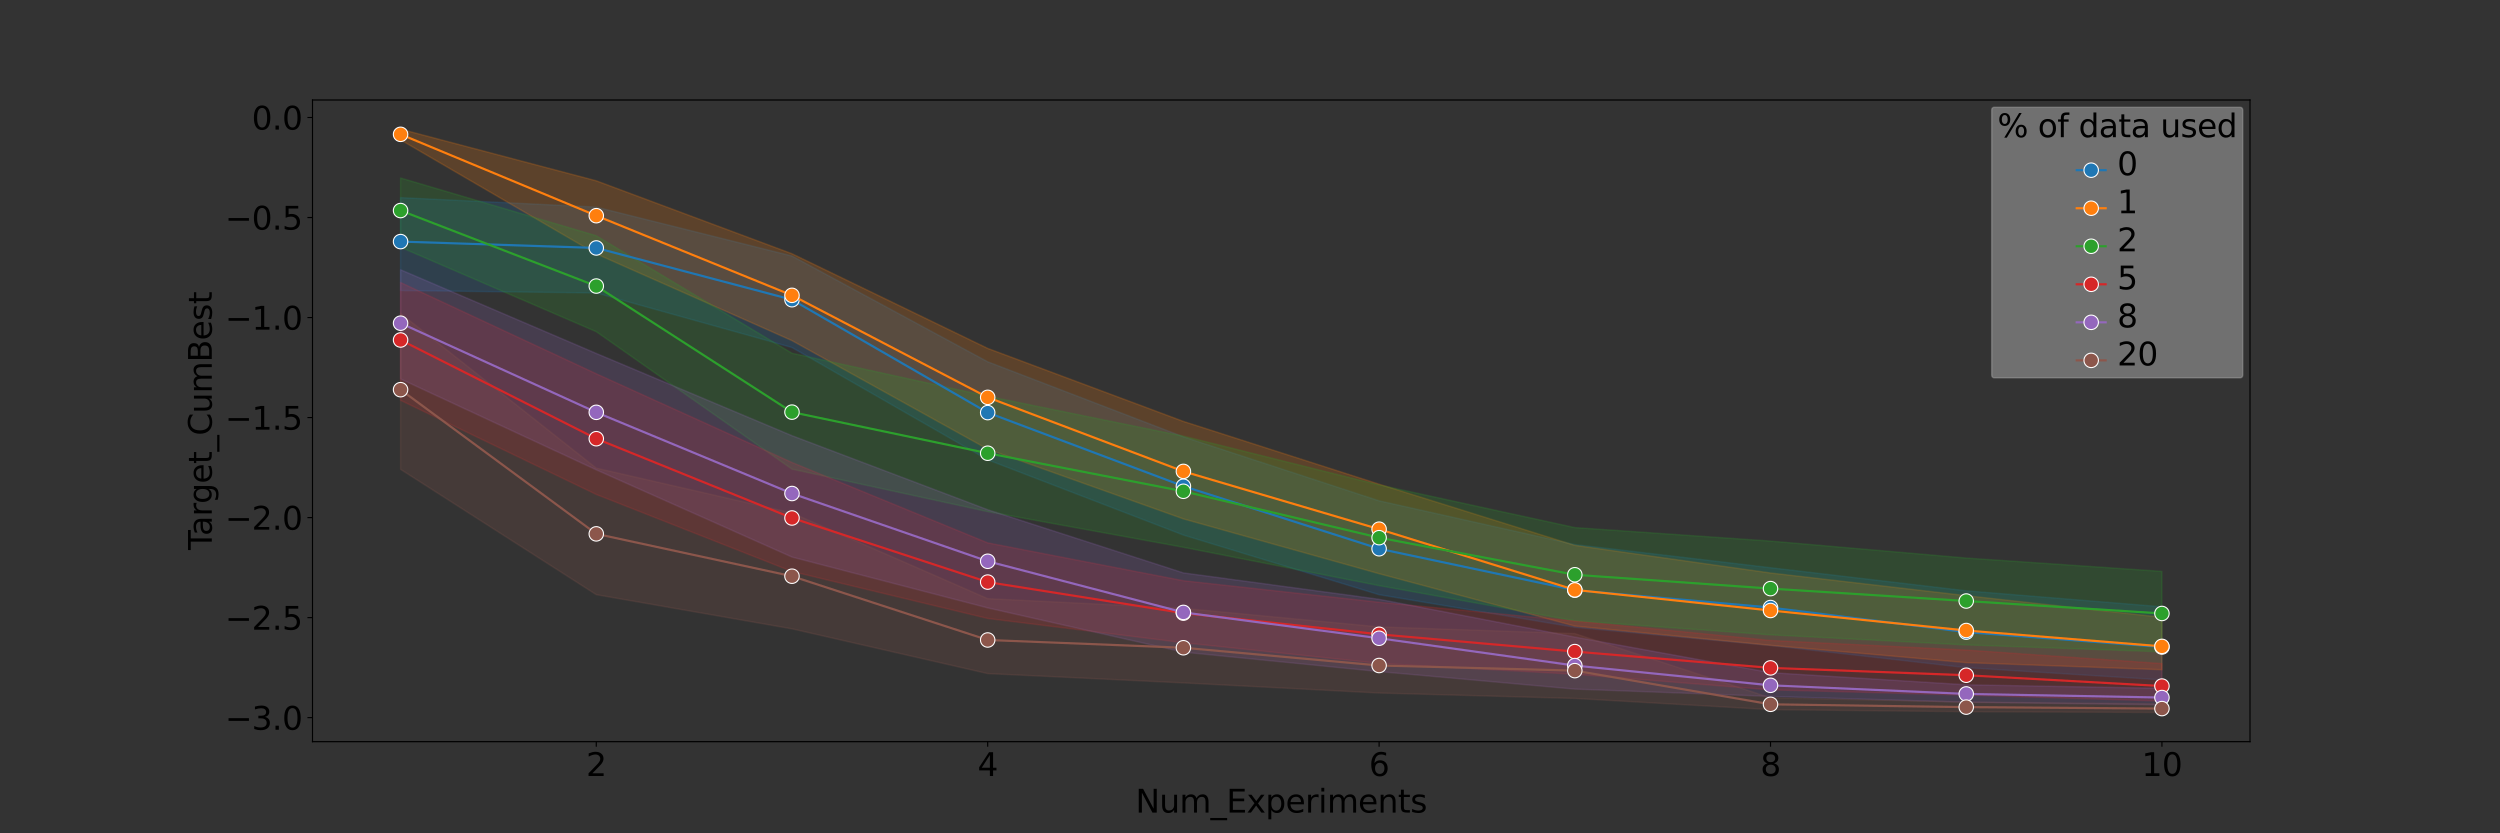 <?xml version="1.0" encoding="utf-8" standalone="no"?>
<!DOCTYPE svg PUBLIC "-//W3C//DTD SVG 1.1//EN"
  "http://www.w3.org/Graphics/SVG/1.1/DTD/svg11.dtd">
<svg xmlns:xlink="http://www.w3.org/1999/xlink" width="1728pt" height="576pt" viewBox="0 0 1728 576" xmlns="http://www.w3.org/2000/svg" version="1.1">
 <rect x="0" y="0" width="1728" height="576" fill="#333333" stroke="none"/>
 <defs>
  <style type="text/css">*{stroke-linejoin: round; stroke-linecap: butt}</style>
 </defs>
 <g id="figure_1">
  <g id="patch_1">
   <path d="M 0 576 
L 1728 576 
L 1728 0 
L 0 0 
L 0 576 
z
" style="fill: none"/>
  </g>
  <g id="axes_1">
   <g id="patch_2">
    <path d="M 216 512.64 
L 1555.2 512.64 
L 1555.2 69.12 
L 216 69.12 
L 216 512.64 
z
" style="fill: none"/>
   </g>
   <g id="PolyCollection_1">
    <defs>
     <path id="m94bac023a7" d="M 276.873 -439.384 
L 276.873 -375.188 
L 412.145 -373.513 
L 547.418 -335.806 
L 682.691 -258.176 
L 817.964 -206.166 
L 953.236 -164.946 
L 1088.509 -142.393 
L 1223.782 -129.803 
L 1359.055 -114.498 
L 1494.327 -106.07 
L 1494.327 -156.584 
L 1494.327 -156.584 
L 1359.055 -167.625 
L 1223.782 -183.584 
L 1088.509 -199.575 
L 953.236 -229.821 
L 817.964 -274.053 
L 682.691 -325.935 
L 547.418 -399.054 
L 412.145 -432.843 
L 276.873 -439.384 
z
" style="stroke: #1f77b4; stroke-opacity: 0.2"/>
    </defs>
    <g clip-path="url(#p7050ab6716)">
     <use xlink:href="#m94bac023a7" x="0" y="576" style="fill: #1f77b4; fill-opacity: 0.2; stroke: #1f77b4; stroke-opacity: 0.2"/>
    </g>
   </g>
   <g id="PolyCollection_2">
    <defs>
     <path id="m81b4774be9" d="M 276.873 -486.72 
L 276.873 -479.318 
L 412.145 -400.502 
L 547.418 -340.57 
L 682.691 -265.546 
L 817.964 -217.336 
L 953.236 -179.454 
L 1088.509 -143.278 
L 1223.782 -129.958 
L 1359.055 -117.976 
L 1494.327 -113.089 
L 1494.327 -149.308 
L 1494.327 -149.308 
L 1359.055 -164.263 
L 1223.782 -179.942 
L 1088.509 -199.037 
L 953.236 -241.321 
L 817.964 -284.709 
L 682.691 -335.174 
L 547.418 -400.603 
L 412.145 -451.013 
L 276.873 -486.72 
z
" style="stroke: #ff7f0e; stroke-opacity: 0.2"/>
    </defs>
    <g clip-path="url(#p7050ab6716)">
     <use xlink:href="#m81b4774be9" x="0" y="576" style="fill: #ff7f0e; fill-opacity: 0.2; stroke: #ff7f0e; stroke-opacity: 0.2"/>
    </g>
   </g>
   <g id="PolyCollection_3">
    <defs>
     <path id="m2acd1b21cd" d="M 276.873 -452.967 
L 276.873 -405.077 
L 412.145 -346.728 
L 547.418 -251.738 
L 682.691 -222.343 
L 817.964 -197.712 
L 953.236 -171.198 
L 1088.509 -146.913 
L 1223.782 -137.19 
L 1359.055 -130.213 
L 1494.327 -125.451 
L 1494.327 -181.05 
L 1494.327 -181.05 
L 1359.055 -190.266 
L 1223.782 -201.991 
L 1088.509 -211.319 
L 953.236 -240.797 
L 817.964 -274.533 
L 682.691 -302.122 
L 547.418 -331.833 
L 412.145 -413.039 
L 276.873 -452.967 
z
" style="stroke: #2ca02c; stroke-opacity: 0.2"/>
    </defs>
    <g clip-path="url(#p7050ab6716)">
     <use xlink:href="#m2acd1b21cd" x="0" y="576" style="fill: #2ca02c; fill-opacity: 0.2; stroke: #2ca02c; stroke-opacity: 0.2"/>
    </g>
   </g>
   <g id="PolyCollection_4">
    <defs>
     <path id="m28a237a408" d="M 276.873 -380.724 
L 276.873 -299.288 
L 412.145 -234.221 
L 547.418 -180.993 
L 682.691 -148.501 
L 817.964 -131.75 
L 953.236 -117.454 
L 1088.509 -109.928 
L 1223.782 -99.146 
L 1359.055 -95.537 
L 1494.327 -91.399 
L 1494.327 -117.326 
L 1494.327 -117.326 
L 1359.055 -126.661 
L 1223.782 -133.309 
L 1088.509 -146.71 
L 953.236 -159.7 
L 817.964 -174.602 
L 682.691 -200.767 
L 547.418 -256.323 
L 412.145 -317.645 
L 276.873 -380.724 
z
" style="stroke: #d62728; stroke-opacity: 0.2"/>
    </defs>
    <g clip-path="url(#p7050ab6716)">
     <use xlink:href="#m28a237a408" x="0" y="576" style="fill: #d62728; fill-opacity: 0.2; stroke: #d62728; stroke-opacity: 0.2"/>
    </g>
   </g>
   <g id="PolyCollection_5">
    <defs>
     <path id="md52d7ddcda" d="M 276.873 -389.529 
L 276.873 -314.068 
L 412.145 -251.245 
L 547.418 -190.974 
L 682.691 -155.831 
L 817.964 -125.235 
L 953.236 -111.796 
L 1088.509 -99.688 
L 1223.782 -94.639 
L 1359.055 -90.609 
L 1494.327 -88.826 
L 1494.327 -100.241 
L 1494.327 -100.241 
L 1359.055 -102.655 
L 1223.782 -111.052 
L 1088.509 -135.639 
L 953.236 -161.755 
L 817.964 -179.998 
L 682.691 -223.671 
L 547.418 -274.845 
L 412.145 -331.689 
L 276.873 -389.529 
z
" style="stroke: #9467bd; stroke-opacity: 0.2"/>
    </defs>
    <g clip-path="url(#p7050ab6716)">
     <use xlink:href="#md52d7ddcda" x="0" y="576" style="fill: #9467bd; fill-opacity: 0.2; stroke: #9467bd; stroke-opacity: 0.2"/>
    </g>
   </g>
   <g id="PolyCollection_6">
    <defs>
     <path id="m5e5b94c21f" d="M 276.873 -359.357 
L 276.873 -251.588 
L 412.145 -164.962 
L 547.418 -141.353 
L 682.691 -110.415 
L 817.964 -103.986 
L 953.236 -96.976 
L 1088.509 -93.246 
L 1223.782 -85.49 
L 1359.055 -84.065 
L 1494.327 -83.52 
L 1494.327 -89.506 
L 1494.327 -89.506 
L 1359.055 -90.754 
L 1223.782 -93.661 
L 1088.509 -138.053 
L 953.236 -142.674 
L 817.964 -155.5 
L 682.691 -162.202 
L 547.418 -221.403 
L 412.145 -252.415 
L 276.873 -359.357 
z
" style="stroke: #8c564b; stroke-opacity: 0.2"/>
    </defs>
    <g clip-path="url(#p7050ab6716)">
     <use xlink:href="#m5e5b94c21f" x="0" y="576" style="fill: #8c564b; fill-opacity: 0.2; stroke: #8c564b; stroke-opacity: 0.2"/>
    </g>
   </g>
   <g id="matplotlib.axis_1">
    <g id="xtick_1">
     <g id="line2d_1">
      <defs>
       <path id="m0aef6f2846" d="M 0 0 
L 0 3.5 
" style="stroke: #000000; stroke-width: 0.8"/>
      </defs>
      <g>
       <use xlink:href="#m0aef6f2846" x="412.145" y="512.64" style="stroke: #000000; stroke-width: 0.8"/>
      </g>
     </g>
     <g id="text_1">
      <!-- 2 -->
      <g transform="translate(405.147 536.357) scale(0.22 -0.22)">
       <defs>
        <path id="DejaVuSans-32" d="M 1228 531 
L 3431 531 
L 3431 0 
L 469 0 
L 469 531 
Q 828 903 1448 1529 
Q 2069 2156 2228 2338 
Q 2531 2678 2651 2914 
Q 2772 3150 2772 3378 
Q 2772 3750 2511 3984 
Q 2250 4219 1831 4219 
Q 1534 4219 1204 4116 
Q 875 4013 500 3803 
L 500 4441 
Q 881 4594 1212 4672 
Q 1544 4750 1819 4750 
Q 2544 4750 2975 4387 
Q 3406 4025 3406 3419 
Q 3406 3131 3298 2873 
Q 3191 2616 2906 2266 
Q 2828 2175 2409 1742 
Q 1991 1309 1228 531 
z
" transform="scale(0.016)"/>
       </defs>
       <use xlink:href="#DejaVuSans-32"/>
      </g>
     </g>
    </g>
    <g id="xtick_2">
     <g id="line2d_2">
      <g>
       <use xlink:href="#m0aef6f2846" x="682.691" y="512.64" style="stroke: #000000; stroke-width: 0.8"/>
      </g>
     </g>
     <g id="text_2">
      <!-- 4 -->
      <g transform="translate(675.692 536.357) scale(0.22 -0.22)">
       <defs>
        <path id="DejaVuSans-34" d="M 2419 4116 
L 825 1625 
L 2419 1625 
L 2419 4116 
z
M 2253 4666 
L 3047 4666 
L 3047 1625 
L 3713 1625 
L 3713 1100 
L 3047 1100 
L 3047 0 
L 2419 0 
L 2419 1100 
L 313 1100 
L 313 1709 
L 2253 4666 
z
" transform="scale(0.016)"/>
       </defs>
       <use xlink:href="#DejaVuSans-34"/>
      </g>
     </g>
    </g>
    <g id="xtick_3">
     <g id="line2d_3">
      <g>
       <use xlink:href="#m0aef6f2846" x="953.236" y="512.64" style="stroke: #000000; stroke-width: 0.8"/>
      </g>
     </g>
     <g id="text_3">
      <!-- 6 -->
      <g transform="translate(946.238 536.357) scale(0.22 -0.22)">
       <defs>
        <path id="DejaVuSans-36" d="M 2113 2584 
Q 1688 2584 1439 2293 
Q 1191 2003 1191 1497 
Q 1191 994 1439 701 
Q 1688 409 2113 409 
Q 2538 409 2786 701 
Q 3034 994 3034 1497 
Q 3034 2003 2786 2293 
Q 2538 2584 2113 2584 
z
M 3366 4563 
L 3366 3988 
Q 3128 4100 2886 4159 
Q 2644 4219 2406 4219 
Q 1781 4219 1451 3797 
Q 1122 3375 1075 2522 
Q 1259 2794 1537 2939 
Q 1816 3084 2150 3084 
Q 2853 3084 3261 2657 
Q 3669 2231 3669 1497 
Q 3669 778 3244 343 
Q 2819 -91 2113 -91 
Q 1303 -91 875 529 
Q 447 1150 447 2328 
Q 447 3434 972 4092 
Q 1497 4750 2381 4750 
Q 2619 4750 2861 4703 
Q 3103 4656 3366 4563 
z
" transform="scale(0.016)"/>
       </defs>
       <use xlink:href="#DejaVuSans-36"/>
      </g>
     </g>
    </g>
    <g id="xtick_4">
     <g id="line2d_4">
      <g>
       <use xlink:href="#m0aef6f2846" x="1223.782" y="512.64" style="stroke: #000000; stroke-width: 0.8"/>
      </g>
     </g>
     <g id="text_4">
      <!-- 8 -->
      <g transform="translate(1216.783 536.357) scale(0.22 -0.22)">
       <defs>
        <path id="DejaVuSans-38" d="M 2034 2216 
Q 1584 2216 1326 1975 
Q 1069 1734 1069 1313 
Q 1069 891 1326 650 
Q 1584 409 2034 409 
Q 2484 409 2743 651 
Q 3003 894 3003 1313 
Q 3003 1734 2745 1975 
Q 2488 2216 2034 2216 
z
M 1403 2484 
Q 997 2584 770 2862 
Q 544 3141 544 3541 
Q 544 4100 942 4425 
Q 1341 4750 2034 4750 
Q 2731 4750 3128 4425 
Q 3525 4100 3525 3541 
Q 3525 3141 3298 2862 
Q 3072 2584 2669 2484 
Q 3125 2378 3379 2068 
Q 3634 1759 3634 1313 
Q 3634 634 3220 271 
Q 2806 -91 2034 -91 
Q 1263 -91 848 271 
Q 434 634 434 1313 
Q 434 1759 690 2068 
Q 947 2378 1403 2484 
z
M 1172 3481 
Q 1172 3119 1398 2916 
Q 1625 2713 2034 2713 
Q 2441 2713 2670 2916 
Q 2900 3119 2900 3481 
Q 2900 3844 2670 4047 
Q 2441 4250 2034 4250 
Q 1625 4250 1398 4047 
Q 1172 3844 1172 3481 
z
" transform="scale(0.016)"/>
       </defs>
       <use xlink:href="#DejaVuSans-38"/>
      </g>
     </g>
    </g>
    <g id="xtick_5">
     <g id="line2d_5">
      <g>
       <use xlink:href="#m0aef6f2846" x="1494.327" y="512.64" style="stroke: #000000; stroke-width: 0.8"/>
      </g>
     </g>
     <g id="text_5">
      <!-- 10 -->
      <g transform="translate(1480.33 536.357) scale(0.22 -0.22)">
       <defs>
        <path id="DejaVuSans-31" d="M 794 531 
L 1825 531 
L 1825 4091 
L 703 3866 
L 703 4441 
L 1819 4666 
L 2450 4666 
L 2450 531 
L 3481 531 
L 3481 0 
L 794 0 
L 794 531 
z
" transform="scale(0.016)"/>
        <path id="DejaVuSans-30" d="M 2034 4250 
Q 1547 4250 1301 3770 
Q 1056 3291 1056 2328 
Q 1056 1369 1301 889 
Q 1547 409 2034 409 
Q 2525 409 2770 889 
Q 3016 1369 3016 2328 
Q 3016 3291 2770 3770 
Q 2525 4250 2034 4250 
z
M 2034 4750 
Q 2819 4750 3233 4129 
Q 3647 3509 3647 2328 
Q 3647 1150 3233 529 
Q 2819 -91 2034 -91 
Q 1250 -91 836 529 
Q 422 1150 422 2328 
Q 422 3509 836 4129 
Q 1250 4750 2034 4750 
z
" transform="scale(0.016)"/>
       </defs>
       <use xlink:href="#DejaVuSans-31"/>
       <use xlink:href="#DejaVuSans-30" x="63.623"/>
      </g>
     </g>
    </g>
    <g id="text_6">
     <!-- Num_Experiments -->
     <g transform="translate(784.897 561.648) scale(0.22 -0.22)">
      <defs>
       <path id="DejaVuSans-4e" d="M 628 4666 
L 1478 4666 
L 3547 763 
L 3547 4666 
L 4159 4666 
L 4159 0 
L 3309 0 
L 1241 3903 
L 1241 0 
L 628 0 
L 628 4666 
z
" transform="scale(0.016)"/>
       <path id="DejaVuSans-75" d="M 544 1381 
L 544 3500 
L 1119 3500 
L 1119 1403 
Q 1119 906 1312 657 
Q 1506 409 1894 409 
Q 2359 409 2629 706 
Q 2900 1003 2900 1516 
L 2900 3500 
L 3475 3500 
L 3475 0 
L 2900 0 
L 2900 538 
Q 2691 219 2414 64 
Q 2138 -91 1772 -91 
Q 1169 -91 856 284 
Q 544 659 544 1381 
z
M 1991 3584 
L 1991 3584 
z
" transform="scale(0.016)"/>
       <path id="DejaVuSans-6d" d="M 3328 2828 
Q 3544 3216 3844 3400 
Q 4144 3584 4550 3584 
Q 5097 3584 5394 3201 
Q 5691 2819 5691 2113 
L 5691 0 
L 5113 0 
L 5113 2094 
Q 5113 2597 4934 2840 
Q 4756 3084 4391 3084 
Q 3944 3084 3684 2787 
Q 3425 2491 3425 1978 
L 3425 0 
L 2847 0 
L 2847 2094 
Q 2847 2600 2669 2842 
Q 2491 3084 2119 3084 
Q 1678 3084 1418 2786 
Q 1159 2488 1159 1978 
L 1159 0 
L 581 0 
L 581 3500 
L 1159 3500 
L 1159 2956 
Q 1356 3278 1631 3431 
Q 1906 3584 2284 3584 
Q 2666 3584 2933 3390 
Q 3200 3197 3328 2828 
z
" transform="scale(0.016)"/>
       <path id="DejaVuSans-5f" d="M 3263 -1063 
L 3263 -1509 
L -63 -1509 
L -63 -1063 
L 3263 -1063 
z
" transform="scale(0.016)"/>
       <path id="DejaVuSans-45" d="M 628 4666 
L 3578 4666 
L 3578 4134 
L 1259 4134 
L 1259 2753 
L 3481 2753 
L 3481 2222 
L 1259 2222 
L 1259 531 
L 3634 531 
L 3634 0 
L 628 0 
L 628 4666 
z
" transform="scale(0.016)"/>
       <path id="DejaVuSans-78" d="M 3513 3500 
L 2247 1797 
L 3578 0 
L 2900 0 
L 1881 1375 
L 863 0 
L 184 0 
L 1544 1831 
L 300 3500 
L 978 3500 
L 1906 2253 
L 2834 3500 
L 3513 3500 
z
" transform="scale(0.016)"/>
       <path id="DejaVuSans-70" d="M 1159 525 
L 1159 -1331 
L 581 -1331 
L 581 3500 
L 1159 3500 
L 1159 2969 
Q 1341 3281 1617 3432 
Q 1894 3584 2278 3584 
Q 2916 3584 3314 3078 
Q 3713 2572 3713 1747 
Q 3713 922 3314 415 
Q 2916 -91 2278 -91 
Q 1894 -91 1617 61 
Q 1341 213 1159 525 
z
M 3116 1747 
Q 3116 2381 2855 2742 
Q 2594 3103 2138 3103 
Q 1681 3103 1420 2742 
Q 1159 2381 1159 1747 
Q 1159 1113 1420 752 
Q 1681 391 2138 391 
Q 2594 391 2855 752 
Q 3116 1113 3116 1747 
z
" transform="scale(0.016)"/>
       <path id="DejaVuSans-65" d="M 3597 1894 
L 3597 1613 
L 953 1613 
Q 991 1019 1311 708 
Q 1631 397 2203 397 
Q 2534 397 2845 478 
Q 3156 559 3463 722 
L 3463 178 
Q 3153 47 2828 -22 
Q 2503 -91 2169 -91 
Q 1331 -91 842 396 
Q 353 884 353 1716 
Q 353 2575 817 3079 
Q 1281 3584 2069 3584 
Q 2775 3584 3186 3129 
Q 3597 2675 3597 1894 
z
M 3022 2063 
Q 3016 2534 2758 2815 
Q 2500 3097 2075 3097 
Q 1594 3097 1305 2825 
Q 1016 2553 972 2059 
L 3022 2063 
z
" transform="scale(0.016)"/>
       <path id="DejaVuSans-72" d="M 2631 2963 
Q 2534 3019 2420 3045 
Q 2306 3072 2169 3072 
Q 1681 3072 1420 2755 
Q 1159 2438 1159 1844 
L 1159 0 
L 581 0 
L 581 3500 
L 1159 3500 
L 1159 2956 
Q 1341 3275 1631 3429 
Q 1922 3584 2338 3584 
Q 2397 3584 2469 3576 
Q 2541 3569 2628 3553 
L 2631 2963 
z
" transform="scale(0.016)"/>
       <path id="DejaVuSans-69" d="M 603 3500 
L 1178 3500 
L 1178 0 
L 603 0 
L 603 3500 
z
M 603 4863 
L 1178 4863 
L 1178 4134 
L 603 4134 
L 603 4863 
z
" transform="scale(0.016)"/>
       <path id="DejaVuSans-6e" d="M 3513 2113 
L 3513 0 
L 2938 0 
L 2938 2094 
Q 2938 2591 2744 2837 
Q 2550 3084 2163 3084 
Q 1697 3084 1428 2787 
Q 1159 2491 1159 1978 
L 1159 0 
L 581 0 
L 581 3500 
L 1159 3500 
L 1159 2956 
Q 1366 3272 1645 3428 
Q 1925 3584 2291 3584 
Q 2894 3584 3203 3211 
Q 3513 2838 3513 2113 
z
" transform="scale(0.016)"/>
       <path id="DejaVuSans-74" d="M 1172 4494 
L 1172 3500 
L 2356 3500 
L 2356 3053 
L 1172 3053 
L 1172 1153 
Q 1172 725 1289 603 
Q 1406 481 1766 481 
L 2356 481 
L 2356 0 
L 1766 0 
Q 1100 0 847 248 
Q 594 497 594 1153 
L 594 3053 
L 172 3053 
L 172 3500 
L 594 3500 
L 594 4494 
L 1172 4494 
z
" transform="scale(0.016)"/>
       <path id="DejaVuSans-73" d="M 2834 3397 
L 2834 2853 
Q 2591 2978 2328 3040 
Q 2066 3103 1784 3103 
Q 1356 3103 1142 2972 
Q 928 2841 928 2578 
Q 928 2378 1081 2264 
Q 1234 2150 1697 2047 
L 1894 2003 
Q 2506 1872 2764 1633 
Q 3022 1394 3022 966 
Q 3022 478 2636 193 
Q 2250 -91 1575 -91 
Q 1294 -91 989 -36 
Q 684 19 347 128 
L 347 722 
Q 666 556 975 473 
Q 1284 391 1588 391 
Q 1994 391 2212 530 
Q 2431 669 2431 922 
Q 2431 1156 2273 1281 
Q 2116 1406 1581 1522 
L 1381 1569 
Q 847 1681 609 1914 
Q 372 2147 372 2553 
Q 372 3047 722 3315 
Q 1072 3584 1716 3584 
Q 2034 3584 2315 3537 
Q 2597 3491 2834 3397 
z
" transform="scale(0.016)"/>
      </defs>
      <use xlink:href="#DejaVuSans-4e"/>
      <use xlink:href="#DejaVuSans-75" x="74.805"/>
      <use xlink:href="#DejaVuSans-6d" x="138.184"/>
      <use xlink:href="#DejaVuSans-5f" x="235.596"/>
      <use xlink:href="#DejaVuSans-45" x="285.596"/>
      <use xlink:href="#DejaVuSans-78" x="348.779"/>
      <use xlink:href="#DejaVuSans-70" x="407.959"/>
      <use xlink:href="#DejaVuSans-65" x="471.436"/>
      <use xlink:href="#DejaVuSans-72" x="532.959"/>
      <use xlink:href="#DejaVuSans-69" x="574.072"/>
      <use xlink:href="#DejaVuSans-6d" x="601.855"/>
      <use xlink:href="#DejaVuSans-65" x="699.268"/>
      <use xlink:href="#DejaVuSans-6e" x="760.791"/>
      <use xlink:href="#DejaVuSans-74" x="824.17"/>
      <use xlink:href="#DejaVuSans-73" x="863.379"/>
     </g>
    </g>
   </g>
   <g id="matplotlib.axis_2">
    <g id="ytick_1">
     <g id="line2d_6">
      <defs>
       <path id="md54f18e428" d="M 0 0 
L -3.5 0 
" style="stroke: #000000; stroke-width: 0.8"/>
      </defs>
      <g>
       <use xlink:href="#md54f18e428" x="216" y="496.038" style="stroke: #000000; stroke-width: 0.8"/>
      </g>
     </g>
     <g id="text_7">
      <!-- −3.0 -->
      <g transform="translate(155.578 504.396) scale(0.22 -0.22)">
       <defs>
        <path id="DejaVuSans-2212" d="M 678 2272 
L 4684 2272 
L 4684 1741 
L 678 1741 
L 678 2272 
z
" transform="scale(0.016)"/>
        <path id="DejaVuSans-33" d="M 2597 2516 
Q 3050 2419 3304 2112 
Q 3559 1806 3559 1356 
Q 3559 666 3084 287 
Q 2609 -91 1734 -91 
Q 1441 -91 1130 -33 
Q 819 25 488 141 
L 488 750 
Q 750 597 1062 519 
Q 1375 441 1716 441 
Q 2309 441 2620 675 
Q 2931 909 2931 1356 
Q 2931 1769 2642 2001 
Q 2353 2234 1838 2234 
L 1294 2234 
L 1294 2753 
L 1863 2753 
Q 2328 2753 2575 2939 
Q 2822 3125 2822 3475 
Q 2822 3834 2567 4026 
Q 2313 4219 1838 4219 
Q 1578 4219 1281 4162 
Q 984 4106 628 3988 
L 628 4550 
Q 988 4650 1302 4700 
Q 1616 4750 1894 4750 
Q 2613 4750 3031 4423 
Q 3450 4097 3450 3541 
Q 3450 3153 3228 2886 
Q 3006 2619 2597 2516 
z
" transform="scale(0.016)"/>
        <path id="DejaVuSans-2e" d="M 684 794 
L 1344 794 
L 1344 0 
L 684 0 
L 684 794 
z
" transform="scale(0.016)"/>
       </defs>
       <use xlink:href="#DejaVuSans-2212"/>
       <use xlink:href="#DejaVuSans-33" x="83.789"/>
       <use xlink:href="#DejaVuSans-2e" x="147.412"/>
       <use xlink:href="#DejaVuSans-30" x="179.199"/>
      </g>
     </g>
    </g>
    <g id="ytick_2">
     <g id="line2d_7">
      <g>
       <use xlink:href="#md54f18e428" x="216" y="426.901" style="stroke: #000000; stroke-width: 0.8"/>
      </g>
     </g>
     <g id="text_8">
      <!-- −2.5 -->
      <g transform="translate(155.578 435.259) scale(0.22 -0.22)">
       <defs>
        <path id="DejaVuSans-35" d="M 691 4666 
L 3169 4666 
L 3169 4134 
L 1269 4134 
L 1269 2991 
Q 1406 3038 1543 3061 
Q 1681 3084 1819 3084 
Q 2600 3084 3056 2656 
Q 3513 2228 3513 1497 
Q 3513 744 3044 326 
Q 2575 -91 1722 -91 
Q 1428 -91 1123 -41 
Q 819 9 494 109 
L 494 744 
Q 775 591 1075 516 
Q 1375 441 1709 441 
Q 2250 441 2565 725 
Q 2881 1009 2881 1497 
Q 2881 1984 2565 2268 
Q 2250 2553 1709 2553 
Q 1456 2553 1204 2497 
Q 953 2441 691 2322 
L 691 4666 
z
" transform="scale(0.016)"/>
       </defs>
       <use xlink:href="#DejaVuSans-2212"/>
       <use xlink:href="#DejaVuSans-32" x="83.789"/>
       <use xlink:href="#DejaVuSans-2e" x="147.412"/>
       <use xlink:href="#DejaVuSans-35" x="179.199"/>
      </g>
     </g>
    </g>
    <g id="ytick_3">
     <g id="line2d_8">
      <g>
       <use xlink:href="#md54f18e428" x="216" y="357.764" style="stroke: #000000; stroke-width: 0.8"/>
      </g>
     </g>
     <g id="text_9">
      <!-- −2.0 -->
      <g transform="translate(155.578 366.122) scale(0.22 -0.22)">
       <use xlink:href="#DejaVuSans-2212"/>
       <use xlink:href="#DejaVuSans-32" x="83.789"/>
       <use xlink:href="#DejaVuSans-2e" x="147.412"/>
       <use xlink:href="#DejaVuSans-30" x="179.199"/>
      </g>
     </g>
    </g>
    <g id="ytick_4">
     <g id="line2d_9">
      <g>
       <use xlink:href="#md54f18e428" x="216" y="288.627" style="stroke: #000000; stroke-width: 0.8"/>
      </g>
     </g>
     <g id="text_10">
      <!-- −1.5 -->
      <g transform="translate(155.578 296.985) scale(0.22 -0.22)">
       <use xlink:href="#DejaVuSans-2212"/>
       <use xlink:href="#DejaVuSans-31" x="83.789"/>
       <use xlink:href="#DejaVuSans-2e" x="147.412"/>
       <use xlink:href="#DejaVuSans-35" x="179.199"/>
      </g>
     </g>
    </g>
    <g id="ytick_5">
     <g id="line2d_10">
      <g>
       <use xlink:href="#md54f18e428" x="216" y="219.49" style="stroke: #000000; stroke-width: 0.8"/>
      </g>
     </g>
     <g id="text_11">
      <!-- −1.0 -->
      <g transform="translate(155.578 227.848) scale(0.22 -0.22)">
       <use xlink:href="#DejaVuSans-2212"/>
       <use xlink:href="#DejaVuSans-31" x="83.789"/>
       <use xlink:href="#DejaVuSans-2e" x="147.412"/>
       <use xlink:href="#DejaVuSans-30" x="179.199"/>
      </g>
     </g>
    </g>
    <g id="ytick_6">
     <g id="line2d_11">
      <g>
       <use xlink:href="#md54f18e428" x="216" y="150.353" style="stroke: #000000; stroke-width: 0.8"/>
      </g>
     </g>
     <g id="text_12">
      <!-- −0.5 -->
      <g transform="translate(155.578 158.711) scale(0.22 -0.22)">
       <use xlink:href="#DejaVuSans-2212"/>
       <use xlink:href="#DejaVuSans-30" x="83.789"/>
       <use xlink:href="#DejaVuSans-2e" x="147.412"/>
       <use xlink:href="#DejaVuSans-35" x="179.199"/>
      </g>
     </g>
    </g>
    <g id="ytick_7">
     <g id="line2d_12">
      <g>
       <use xlink:href="#md54f18e428" x="216" y="81.216" style="stroke: #000000; stroke-width: 0.8"/>
      </g>
     </g>
     <g id="text_13">
      <!-- 0.0 -->
      <g transform="translate(174.013 89.575) scale(0.22 -0.22)">
       <use xlink:href="#DejaVuSans-30"/>
       <use xlink:href="#DejaVuSans-2e" x="63.623"/>
       <use xlink:href="#DejaVuSans-30" x="95.41"/>
      </g>
     </g>
    </g>
    <g id="text_14">
     <!-- Target_CumBest -->
     <g transform="translate(146.391 380.143) rotate(-90) scale(0.22 -0.22)">
      <defs>
       <path id="DejaVuSans-54" d="M -19 4666 
L 3928 4666 
L 3928 4134 
L 2272 4134 
L 2272 0 
L 1638 0 
L 1638 4134 
L -19 4134 
L -19 4666 
z
" transform="scale(0.016)"/>
       <path id="DejaVuSans-61" d="M 2194 1759 
Q 1497 1759 1228 1600 
Q 959 1441 959 1056 
Q 959 750 1161 570 
Q 1363 391 1709 391 
Q 2188 391 2477 730 
Q 2766 1069 2766 1631 
L 2766 1759 
L 2194 1759 
z
M 3341 1997 
L 3341 0 
L 2766 0 
L 2766 531 
Q 2569 213 2275 61 
Q 1981 -91 1556 -91 
Q 1019 -91 701 211 
Q 384 513 384 1019 
Q 384 1609 779 1909 
Q 1175 2209 1959 2209 
L 2766 2209 
L 2766 2266 
Q 2766 2663 2505 2880 
Q 2244 3097 1772 3097 
Q 1472 3097 1187 3025 
Q 903 2953 641 2809 
L 641 3341 
Q 956 3463 1253 3523 
Q 1550 3584 1831 3584 
Q 2591 3584 2966 3190 
Q 3341 2797 3341 1997 
z
" transform="scale(0.016)"/>
       <path id="DejaVuSans-67" d="M 2906 1791 
Q 2906 2416 2648 2759 
Q 2391 3103 1925 3103 
Q 1463 3103 1205 2759 
Q 947 2416 947 1791 
Q 947 1169 1205 825 
Q 1463 481 1925 481 
Q 2391 481 2648 825 
Q 2906 1169 2906 1791 
z
M 3481 434 
Q 3481 -459 3084 -895 
Q 2688 -1331 1869 -1331 
Q 1566 -1331 1297 -1286 
Q 1028 -1241 775 -1147 
L 775 -588 
Q 1028 -725 1275 -790 
Q 1522 -856 1778 -856 
Q 2344 -856 2625 -561 
Q 2906 -266 2906 331 
L 2906 616 
Q 2728 306 2450 153 
Q 2172 0 1784 0 
Q 1141 0 747 490 
Q 353 981 353 1791 
Q 353 2603 747 3093 
Q 1141 3584 1784 3584 
Q 2172 3584 2450 3431 
Q 2728 3278 2906 2969 
L 2906 3500 
L 3481 3500 
L 3481 434 
z
" transform="scale(0.016)"/>
       <path id="DejaVuSans-43" d="M 4122 4306 
L 4122 3641 
Q 3803 3938 3442 4084 
Q 3081 4231 2675 4231 
Q 1875 4231 1450 3742 
Q 1025 3253 1025 2328 
Q 1025 1406 1450 917 
Q 1875 428 2675 428 
Q 3081 428 3442 575 
Q 3803 722 4122 1019 
L 4122 359 
Q 3791 134 3420 21 
Q 3050 -91 2638 -91 
Q 1578 -91 968 557 
Q 359 1206 359 2328 
Q 359 3453 968 4101 
Q 1578 4750 2638 4750 
Q 3056 4750 3426 4639 
Q 3797 4528 4122 4306 
z
" transform="scale(0.016)"/>
       <path id="DejaVuSans-42" d="M 1259 2228 
L 1259 519 
L 2272 519 
Q 2781 519 3026 730 
Q 3272 941 3272 1375 
Q 3272 1813 3026 2020 
Q 2781 2228 2272 2228 
L 1259 2228 
z
M 1259 4147 
L 1259 2741 
L 2194 2741 
Q 2656 2741 2882 2914 
Q 3109 3088 3109 3444 
Q 3109 3797 2882 3972 
Q 2656 4147 2194 4147 
L 1259 4147 
z
M 628 4666 
L 2241 4666 
Q 2963 4666 3353 4366 
Q 3744 4066 3744 3513 
Q 3744 3084 3544 2831 
Q 3344 2578 2956 2516 
Q 3422 2416 3680 2098 
Q 3938 1781 3938 1306 
Q 3938 681 3513 340 
Q 3088 0 2303 0 
L 628 0 
L 628 4666 
z
" transform="scale(0.016)"/>
      </defs>
      <use xlink:href="#DejaVuSans-54"/>
      <use xlink:href="#DejaVuSans-61" x="44.584"/>
      <use xlink:href="#DejaVuSans-72" x="105.863"/>
      <use xlink:href="#DejaVuSans-67" x="145.227"/>
      <use xlink:href="#DejaVuSans-65" x="208.703"/>
      <use xlink:href="#DejaVuSans-74" x="270.227"/>
      <use xlink:href="#DejaVuSans-5f" x="309.436"/>
      <use xlink:href="#DejaVuSans-43" x="359.436"/>
      <use xlink:href="#DejaVuSans-75" x="429.26"/>
      <use xlink:href="#DejaVuSans-6d" x="492.639"/>
      <use xlink:href="#DejaVuSans-42" x="590.051"/>
      <use xlink:href="#DejaVuSans-65" x="658.654"/>
      <use xlink:href="#DejaVuSans-73" x="720.178"/>
      <use xlink:href="#DejaVuSans-74" x="772.277"/>
     </g>
    </g>
   </g>
   <g id="line2d_13">
    <path d="M 276.873 166.986 
L 412.145 171.389 
L 547.418 207.156 
L 682.691 285.193 
L 817.964 336.057 
L 953.236 379.298 
L 1088.509 407.928 
L 1223.782 419.939 
L 1359.055 436.942 
L 1494.327 447.198 
" clip-path="url(#p7050ab6716)" style="fill: none; stroke: #1f77b4; stroke-width: 1.5; stroke-linecap: square"/>
    <defs>
     <path id="maa1ff87e12" d="M 0 5 
C 1.326 5 2.598 4.473 3.536 3.536 
C 4.473 2.598 5 1.326 5 0 
C 5 -1.326 4.473 -2.598 3.536 -3.536 
C 2.598 -4.473 1.326 -5 0 -5 
C -1.326 -5 -2.598 -4.473 -3.536 -3.536 
C -4.473 -2.598 -5 -1.326 -5 0 
C -5 1.326 -4.473 2.598 -3.536 3.536 
C -2.598 4.473 -1.326 5 0 5 
z
" style="stroke: #ffffff; stroke-width: 0.75"/>
    </defs>
    <g clip-path="url(#p7050ab6716)">
     <use xlink:href="#maa1ff87e12" x="276.873" y="166.986" style="fill: #1f77b4; stroke: #ffffff; stroke-width: 0.75"/>
     <use xlink:href="#maa1ff87e12" x="412.145" y="171.389" style="fill: #1f77b4; stroke: #ffffff; stroke-width: 0.75"/>
     <use xlink:href="#maa1ff87e12" x="547.418" y="207.156" style="fill: #1f77b4; stroke: #ffffff; stroke-width: 0.75"/>
     <use xlink:href="#maa1ff87e12" x="682.691" y="285.193" style="fill: #1f77b4; stroke: #ffffff; stroke-width: 0.75"/>
     <use xlink:href="#maa1ff87e12" x="817.964" y="336.057" style="fill: #1f77b4; stroke: #ffffff; stroke-width: 0.75"/>
     <use xlink:href="#maa1ff87e12" x="953.236" y="379.298" style="fill: #1f77b4; stroke: #ffffff; stroke-width: 0.75"/>
     <use xlink:href="#maa1ff87e12" x="1088.509" y="407.928" style="fill: #1f77b4; stroke: #ffffff; stroke-width: 0.75"/>
     <use xlink:href="#maa1ff87e12" x="1223.782" y="419.939" style="fill: #1f77b4; stroke: #ffffff; stroke-width: 0.75"/>
     <use xlink:href="#maa1ff87e12" x="1359.055" y="436.942" style="fill: #1f77b4; stroke: #ffffff; stroke-width: 0.75"/>
     <use xlink:href="#maa1ff87e12" x="1494.327" y="447.198" style="fill: #1f77b4; stroke: #ffffff; stroke-width: 0.75"/>
    </g>
   </g>
   <g id="line2d_14">
    <path d="M 276.873 92.851 
L 412.145 149.083 
L 547.418 204.14 
L 682.691 274.652 
L 817.964 325.83 
L 953.236 365.769 
L 1088.509 407.739 
L 1223.782 421.966 
L 1359.055 435.809 
L 1494.327 446.78 
" clip-path="url(#p7050ab6716)" style="fill: none; stroke: #ff7f0e; stroke-width: 1.5; stroke-linecap: square"/>
    <defs>
     <path id="m2349036681" d="M 0 5 
C 1.326 5 2.598 4.473 3.536 3.536 
C 4.473 2.598 5 1.326 5 0 
C 5 -1.326 4.473 -2.598 3.536 -3.536 
C 2.598 -4.473 1.326 -5 0 -5 
C -1.326 -5 -2.598 -4.473 -3.536 -3.536 
C -4.473 -2.598 -5 -1.326 -5 0 
C -5 1.326 -4.473 2.598 -3.536 3.536 
C -2.598 4.473 -1.326 5 0 5 
z
" style="stroke: #ffffff; stroke-width: 0.75"/>
    </defs>
    <g clip-path="url(#p7050ab6716)">
     <use xlink:href="#m2349036681" x="276.873" y="92.851" style="fill: #ff7f0e; stroke: #ffffff; stroke-width: 0.75"/>
     <use xlink:href="#m2349036681" x="412.145" y="149.083" style="fill: #ff7f0e; stroke: #ffffff; stroke-width: 0.75"/>
     <use xlink:href="#m2349036681" x="547.418" y="204.14" style="fill: #ff7f0e; stroke: #ffffff; stroke-width: 0.75"/>
     <use xlink:href="#m2349036681" x="682.691" y="274.652" style="fill: #ff7f0e; stroke: #ffffff; stroke-width: 0.75"/>
     <use xlink:href="#m2349036681" x="817.964" y="325.83" style="fill: #ff7f0e; stroke: #ffffff; stroke-width: 0.75"/>
     <use xlink:href="#m2349036681" x="953.236" y="365.769" style="fill: #ff7f0e; stroke: #ffffff; stroke-width: 0.75"/>
     <use xlink:href="#m2349036681" x="1088.509" y="407.739" style="fill: #ff7f0e; stroke: #ffffff; stroke-width: 0.75"/>
     <use xlink:href="#m2349036681" x="1223.782" y="421.966" style="fill: #ff7f0e; stroke: #ffffff; stroke-width: 0.75"/>
     <use xlink:href="#m2349036681" x="1359.055" y="435.809" style="fill: #ff7f0e; stroke: #ffffff; stroke-width: 0.75"/>
     <use xlink:href="#m2349036681" x="1494.327" y="446.78" style="fill: #ff7f0e; stroke: #ffffff; stroke-width: 0.75"/>
    </g>
   </g>
   <g id="line2d_15">
    <path d="M 276.873 145.534 
L 412.145 197.718 
L 547.418 284.863 
L 682.691 313.267 
L 817.964 339.576 
L 953.236 371.646 
L 1088.509 397.272 
L 1223.782 406.841 
L 1359.055 415.427 
L 1494.327 424.039 
" clip-path="url(#p7050ab6716)" style="fill: none; stroke: #2ca02c; stroke-width: 1.5; stroke-linecap: square"/>
    <defs>
     <path id="mf5d14bef5a" d="M 0 5 
C 1.326 5 2.598 4.473 3.536 3.536 
C 4.473 2.598 5 1.326 5 0 
C 5 -1.326 4.473 -2.598 3.536 -3.536 
C 2.598 -4.473 1.326 -5 0 -5 
C -1.326 -5 -2.598 -4.473 -3.536 -3.536 
C -4.473 -2.598 -5 -1.326 -5 0 
C -5 1.326 -4.473 2.598 -3.536 3.536 
C -2.598 4.473 -1.326 5 0 5 
z
" style="stroke: #ffffff; stroke-width: 0.75"/>
    </defs>
    <g clip-path="url(#p7050ab6716)">
     <use xlink:href="#mf5d14bef5a" x="276.873" y="145.534" style="fill: #2ca02c; stroke: #ffffff; stroke-width: 0.75"/>
     <use xlink:href="#mf5d14bef5a" x="412.145" y="197.718" style="fill: #2ca02c; stroke: #ffffff; stroke-width: 0.75"/>
     <use xlink:href="#mf5d14bef5a" x="547.418" y="284.863" style="fill: #2ca02c; stroke: #ffffff; stroke-width: 0.75"/>
     <use xlink:href="#mf5d14bef5a" x="682.691" y="313.267" style="fill: #2ca02c; stroke: #ffffff; stroke-width: 0.75"/>
     <use xlink:href="#mf5d14bef5a" x="817.964" y="339.576" style="fill: #2ca02c; stroke: #ffffff; stroke-width: 0.75"/>
     <use xlink:href="#mf5d14bef5a" x="953.236" y="371.646" style="fill: #2ca02c; stroke: #ffffff; stroke-width: 0.75"/>
     <use xlink:href="#mf5d14bef5a" x="1088.509" y="397.272" style="fill: #2ca02c; stroke: #ffffff; stroke-width: 0.75"/>
     <use xlink:href="#mf5d14bef5a" x="1223.782" y="406.841" style="fill: #2ca02c; stroke: #ffffff; stroke-width: 0.75"/>
     <use xlink:href="#mf5d14bef5a" x="1359.055" y="415.427" style="fill: #2ca02c; stroke: #ffffff; stroke-width: 0.75"/>
     <use xlink:href="#mf5d14bef5a" x="1494.327" y="424.039" style="fill: #2ca02c; stroke: #ffffff; stroke-width: 0.75"/>
    </g>
   </g>
   <g id="line2d_16">
    <path d="M 276.873 235.006 
L 412.145 303.235 
L 547.418 358.03 
L 682.691 402.337 
L 817.964 423.794 
L 953.236 438.428 
L 1088.509 450.374 
L 1223.782 461.647 
L 1359.055 466.721 
L 1494.327 474.212 
" clip-path="url(#p7050ab6716)" style="fill: none; stroke: #d62728; stroke-width: 1.5; stroke-linecap: square"/>
    <defs>
     <path id="m2980462cde" d="M 0 5 
C 1.326 5 2.598 4.473 3.536 3.536 
C 4.473 2.598 5 1.326 5 0 
C 5 -1.326 4.473 -2.598 3.536 -3.536 
C 2.598 -4.473 1.326 -5 0 -5 
C -1.326 -5 -2.598 -4.473 -3.536 -3.536 
C -4.473 -2.598 -5 -1.326 -5 0 
C -5 1.326 -4.473 2.598 -3.536 3.536 
C -2.598 4.473 -1.326 5 0 5 
z
" style="stroke: #ffffff; stroke-width: 0.75"/>
    </defs>
    <g clip-path="url(#p7050ab6716)">
     <use xlink:href="#m2980462cde" x="276.873" y="235.006" style="fill: #d62728; stroke: #ffffff; stroke-width: 0.75"/>
     <use xlink:href="#m2980462cde" x="412.145" y="303.235" style="fill: #d62728; stroke: #ffffff; stroke-width: 0.75"/>
     <use xlink:href="#m2980462cde" x="547.418" y="358.03" style="fill: #d62728; stroke: #ffffff; stroke-width: 0.75"/>
     <use xlink:href="#m2980462cde" x="682.691" y="402.337" style="fill: #d62728; stroke: #ffffff; stroke-width: 0.75"/>
     <use xlink:href="#m2980462cde" x="817.964" y="423.794" style="fill: #d62728; stroke: #ffffff; stroke-width: 0.75"/>
     <use xlink:href="#m2980462cde" x="953.236" y="438.428" style="fill: #d62728; stroke: #ffffff; stroke-width: 0.75"/>
     <use xlink:href="#m2980462cde" x="1088.509" y="450.374" style="fill: #d62728; stroke: #ffffff; stroke-width: 0.75"/>
     <use xlink:href="#m2980462cde" x="1223.782" y="461.647" style="fill: #d62728; stroke: #ffffff; stroke-width: 0.75"/>
     <use xlink:href="#m2980462cde" x="1359.055" y="466.721" style="fill: #d62728; stroke: #ffffff; stroke-width: 0.75"/>
     <use xlink:href="#m2980462cde" x="1494.327" y="474.212" style="fill: #d62728; stroke: #ffffff; stroke-width: 0.75"/>
    </g>
   </g>
   <g id="line2d_17">
    <path d="M 276.873 223.391 
L 412.145 285.005 
L 547.418 341.119 
L 682.691 387.952 
L 817.964 423.299 
L 953.236 441.154 
L 1088.509 460.047 
L 1223.782 473.692 
L 1359.055 479.641 
L 1494.327 482.138 
" clip-path="url(#p7050ab6716)" style="fill: none; stroke: #9467bd; stroke-width: 1.5; stroke-linecap: square"/>
    <defs>
     <path id="md33236b3b7" d="M 0 5 
C 1.326 5 2.598 4.473 3.536 3.536 
C 4.473 2.598 5 1.326 5 0 
C 5 -1.326 4.473 -2.598 3.536 -3.536 
C 2.598 -4.473 1.326 -5 0 -5 
C -1.326 -5 -2.598 -4.473 -3.536 -3.536 
C -4.473 -2.598 -5 -1.326 -5 0 
C -5 1.326 -4.473 2.598 -3.536 3.536 
C -2.598 4.473 -1.326 5 0 5 
z
" style="stroke: #ffffff; stroke-width: 0.75"/>
    </defs>
    <g clip-path="url(#p7050ab6716)">
     <use xlink:href="#md33236b3b7" x="276.873" y="223.391" style="fill: #9467bd; stroke: #ffffff; stroke-width: 0.75"/>
     <use xlink:href="#md33236b3b7" x="412.145" y="285.005" style="fill: #9467bd; stroke: #ffffff; stroke-width: 0.75"/>
     <use xlink:href="#md33236b3b7" x="547.418" y="341.119" style="fill: #9467bd; stroke: #ffffff; stroke-width: 0.75"/>
     <use xlink:href="#md33236b3b7" x="682.691" y="387.952" style="fill: #9467bd; stroke: #ffffff; stroke-width: 0.75"/>
     <use xlink:href="#md33236b3b7" x="817.964" y="423.299" style="fill: #9467bd; stroke: #ffffff; stroke-width: 0.75"/>
     <use xlink:href="#md33236b3b7" x="953.236" y="441.154" style="fill: #9467bd; stroke: #ffffff; stroke-width: 0.75"/>
     <use xlink:href="#md33236b3b7" x="1088.509" y="460.047" style="fill: #9467bd; stroke: #ffffff; stroke-width: 0.75"/>
     <use xlink:href="#md33236b3b7" x="1223.782" y="473.692" style="fill: #9467bd; stroke: #ffffff; stroke-width: 0.75"/>
     <use xlink:href="#md33236b3b7" x="1359.055" y="479.641" style="fill: #9467bd; stroke: #ffffff; stroke-width: 0.75"/>
     <use xlink:href="#md33236b3b7" x="1494.327" y="482.138" style="fill: #9467bd; stroke: #ffffff; stroke-width: 0.75"/>
    </g>
   </g>
   <g id="line2d_18">
    <path d="M 276.873 269.346 
L 412.145 369.007 
L 547.418 398.276 
L 682.691 442.36 
L 817.964 447.721 
L 953.236 459.997 
L 1088.509 463.535 
L 1223.782 486.825 
L 1359.055 488.76 
L 1494.327 489.776 
" clip-path="url(#p7050ab6716)" style="fill: none; stroke: #8c564b; stroke-width: 1.5; stroke-linecap: square"/>
    <defs>
     <path id="mfc2704067e" d="M 0 5 
C 1.326 5 2.598 4.473 3.536 3.536 
C 4.473 2.598 5 1.326 5 0 
C 5 -1.326 4.473 -2.598 3.536 -3.536 
C 2.598 -4.473 1.326 -5 0 -5 
C -1.326 -5 -2.598 -4.473 -3.536 -3.536 
C -4.473 -2.598 -5 -1.326 -5 0 
C -5 1.326 -4.473 2.598 -3.536 3.536 
C -2.598 4.473 -1.326 5 0 5 
z
" style="stroke: #ffffff; stroke-width: 0.75"/>
    </defs>
    <g clip-path="url(#p7050ab6716)">
     <use xlink:href="#mfc2704067e" x="276.873" y="269.346" style="fill: #8c564b; stroke: #ffffff; stroke-width: 0.75"/>
     <use xlink:href="#mfc2704067e" x="412.145" y="369.007" style="fill: #8c564b; stroke: #ffffff; stroke-width: 0.75"/>
     <use xlink:href="#mfc2704067e" x="547.418" y="398.276" style="fill: #8c564b; stroke: #ffffff; stroke-width: 0.75"/>
     <use xlink:href="#mfc2704067e" x="682.691" y="442.36" style="fill: #8c564b; stroke: #ffffff; stroke-width: 0.75"/>
     <use xlink:href="#mfc2704067e" x="817.964" y="447.721" style="fill: #8c564b; stroke: #ffffff; stroke-width: 0.75"/>
     <use xlink:href="#mfc2704067e" x="953.236" y="459.997" style="fill: #8c564b; stroke: #ffffff; stroke-width: 0.75"/>
     <use xlink:href="#mfc2704067e" x="1088.509" y="463.535" style="fill: #8c564b; stroke: #ffffff; stroke-width: 0.75"/>
     <use xlink:href="#mfc2704067e" x="1223.782" y="486.825" style="fill: #8c564b; stroke: #ffffff; stroke-width: 0.75"/>
     <use xlink:href="#mfc2704067e" x="1359.055" y="488.76" style="fill: #8c564b; stroke: #ffffff; stroke-width: 0.75"/>
     <use xlink:href="#mfc2704067e" x="1494.327" y="489.776" style="fill: #8c564b; stroke: #ffffff; stroke-width: 0.75"/>
    </g>
   </g>
   <g id="line2d_19"/>
   <g id="line2d_20"/>
   <g id="line2d_21"/>
   <g id="line2d_22"/>
   <g id="line2d_23"/>
   <g id="line2d_24"/>
   <g id="patch_3">
    <path d="M 216 512.64 
L 216 69.12 
" style="fill: none; stroke: #000000; stroke-width: 0.8; stroke-linejoin: miter; stroke-linecap: square"/>
   </g>
   <g id="patch_4">
    <path d="M 1555.2 512.64 
L 1555.2 69.12 
" style="fill: none; stroke: #000000; stroke-width: 0.8; stroke-linejoin: miter; stroke-linecap: square"/>
   </g>
   <g id="patch_5">
    <path d="M 216 512.64 
L 1555.2 512.64 
" style="fill: none; stroke: #000000; stroke-width: 0.8; stroke-linejoin: miter; stroke-linecap: square"/>
   </g>
   <g id="patch_6">
    <path d="M 216 69.12 
L 1555.2 69.12 
" style="fill: none; stroke: #000000; stroke-width: 0.8; stroke-linejoin: miter; stroke-linecap: square"/>
   </g>
   <g id="legend_1">
    <g id="patch_7">
     <path d="M 1378.653 261.163 
L 1548.2 261.163 
Q 1550.2 261.163 1550.2 259.163 
L 1550.2 76.12 
Q 1550.2 74.12 1548.2 74.12 
L 1378.653 74.12 
Q 1376.653 74.12 1376.653 76.12 
L 1376.653 259.163 
Q 1376.653 261.163 1378.653 261.163 
z
" style="fill: #ffffff; opacity: 0.3; stroke: #cccccc; stroke-linejoin: miter"/>
    </g>
    <g id="text_15">
     <!-- % of data used -->
     <g transform="translate(1380.653 94.837) scale(0.22 -0.22)">
      <defs>
       <path id="DejaVuSans-25" d="M 4653 2053 
Q 4381 2053 4226 1822 
Q 4072 1591 4072 1178 
Q 4072 772 4226 539 
Q 4381 306 4653 306 
Q 4919 306 5073 539 
Q 5228 772 5228 1178 
Q 5228 1588 5073 1820 
Q 4919 2053 4653 2053 
z
M 4653 2450 
Q 5147 2450 5437 2106 
Q 5728 1763 5728 1178 
Q 5728 594 5436 251 
Q 5144 -91 4653 -91 
Q 4153 -91 3862 251 
Q 3572 594 3572 1178 
Q 3572 1766 3864 2108 
Q 4156 2450 4653 2450 
z
M 1428 4353 
Q 1159 4353 1004 4120 
Q 850 3888 850 3481 
Q 850 3069 1003 2837 
Q 1156 2606 1428 2606 
Q 1700 2606 1854 2837 
Q 2009 3069 2009 3481 
Q 2009 3884 1853 4118 
Q 1697 4353 1428 4353 
z
M 4250 4750 
L 4750 4750 
L 1831 -91 
L 1331 -91 
L 4250 4750 
z
M 1428 4750 
Q 1922 4750 2215 4408 
Q 2509 4066 2509 3481 
Q 2509 2891 2217 2550 
Q 1925 2209 1428 2209 
Q 931 2209 642 2551 
Q 353 2894 353 3481 
Q 353 4063 643 4406 
Q 934 4750 1428 4750 
z
" transform="scale(0.016)"/>
       <path id="DejaVuSans-20" transform="scale(0.016)"/>
       <path id="DejaVuSans-6f" d="M 1959 3097 
Q 1497 3097 1228 2736 
Q 959 2375 959 1747 
Q 959 1119 1226 758 
Q 1494 397 1959 397 
Q 2419 397 2687 759 
Q 2956 1122 2956 1747 
Q 2956 2369 2687 2733 
Q 2419 3097 1959 3097 
z
M 1959 3584 
Q 2709 3584 3137 3096 
Q 3566 2609 3566 1747 
Q 3566 888 3137 398 
Q 2709 -91 1959 -91 
Q 1206 -91 779 398 
Q 353 888 353 1747 
Q 353 2609 779 3096 
Q 1206 3584 1959 3584 
z
" transform="scale(0.016)"/>
       <path id="DejaVuSans-66" d="M 2375 4863 
L 2375 4384 
L 1825 4384 
Q 1516 4384 1395 4259 
Q 1275 4134 1275 3809 
L 1275 3500 
L 2222 3500 
L 2222 3053 
L 1275 3053 
L 1275 0 
L 697 0 
L 697 3053 
L 147 3053 
L 147 3500 
L 697 3500 
L 697 3744 
Q 697 4328 969 4595 
Q 1241 4863 1831 4863 
L 2375 4863 
z
" transform="scale(0.016)"/>
       <path id="DejaVuSans-64" d="M 2906 2969 
L 2906 4863 
L 3481 4863 
L 3481 0 
L 2906 0 
L 2906 525 
Q 2725 213 2448 61 
Q 2172 -91 1784 -91 
Q 1150 -91 751 415 
Q 353 922 353 1747 
Q 353 2572 751 3078 
Q 1150 3584 1784 3584 
Q 2172 3584 2448 3432 
Q 2725 3281 2906 2969 
z
M 947 1747 
Q 947 1113 1208 752 
Q 1469 391 1925 391 
Q 2381 391 2643 752 
Q 2906 1113 2906 1747 
Q 2906 2381 2643 2742 
Q 2381 3103 1925 3103 
Q 1469 3103 1208 2742 
Q 947 2381 947 1747 
z
" transform="scale(0.016)"/>
      </defs>
      <use xlink:href="#DejaVuSans-25"/>
      <use xlink:href="#DejaVuSans-20" x="95.02"/>
      <use xlink:href="#DejaVuSans-6f" x="126.807"/>
      <use xlink:href="#DejaVuSans-66" x="187.988"/>
      <use xlink:href="#DejaVuSans-20" x="223.193"/>
      <use xlink:href="#DejaVuSans-64" x="254.98"/>
      <use xlink:href="#DejaVuSans-61" x="318.457"/>
      <use xlink:href="#DejaVuSans-74" x="379.736"/>
      <use xlink:href="#DejaVuSans-61" x="418.945"/>
      <use xlink:href="#DejaVuSans-20" x="480.225"/>
      <use xlink:href="#DejaVuSans-75" x="512.012"/>
      <use xlink:href="#DejaVuSans-73" x="575.391"/>
      <use xlink:href="#DejaVuSans-65" x="627.49"/>
      <use xlink:href="#DejaVuSans-64" x="689.014"/>
     </g>
    </g>
    <g id="line2d_25">
     <path d="M 1435.429 117.628 
L 1445.429 117.628 
L 1455.429 117.628 
" style="fill: none; stroke: #1f77b4; stroke-width: 1.5; stroke-linecap: square"/>
     <g>
      <use xlink:href="#maa1ff87e12" x="1445.429" y="117.628" style="fill: #1f77b4; stroke: #ffffff; stroke-width: 0.75"/>
     </g>
    </g>
    <g id="text_16">
     <!-- 0 -->
     <g transform="translate(1463.429 121.128) scale(0.22 -0.22)">
      <use xlink:href="#DejaVuSans-30"/>
     </g>
    </g>
    <g id="line2d_26">
     <path d="M 1435.429 143.92 
L 1445.429 143.92 
L 1455.429 143.92 
" style="fill: none; stroke: #ff7f0e; stroke-width: 1.5; stroke-linecap: square"/>
     <g>
      <use xlink:href="#m2349036681" x="1445.429" y="143.92" style="fill: #ff7f0e; stroke: #ffffff; stroke-width: 0.75"/>
     </g>
    </g>
    <g id="text_17">
     <!-- 1 -->
     <g transform="translate(1463.429 147.42) scale(0.22 -0.22)">
      <use xlink:href="#DejaVuSans-31"/>
     </g>
    </g>
    <g id="line2d_27">
     <path d="M 1435.429 170.212 
L 1445.429 170.212 
L 1455.429 170.212 
" style="fill: none; stroke: #2ca02c; stroke-width: 1.5; stroke-linecap: square"/>
     <g>
      <use xlink:href="#mf5d14bef5a" x="1445.429" y="170.212" style="fill: #2ca02c; stroke: #ffffff; stroke-width: 0.75"/>
     </g>
    </g>
    <g id="text_18">
     <!-- 2 -->
     <g transform="translate(1463.429 173.712) scale(0.22 -0.22)">
      <use xlink:href="#DejaVuSans-32"/>
     </g>
    </g>
    <g id="line2d_28">
     <path d="M 1435.429 196.504 
L 1445.429 196.504 
L 1455.429 196.504 
" style="fill: none; stroke: #d62728; stroke-width: 1.5; stroke-linecap: square"/>
     <g>
      <use xlink:href="#m2980462cde" x="1445.429" y="196.504" style="fill: #d62728; stroke: #ffffff; stroke-width: 0.75"/>
     </g>
    </g>
    <g id="text_19">
     <!-- 5 -->
     <g transform="translate(1463.429 200.004) scale(0.22 -0.22)">
      <use xlink:href="#DejaVuSans-35"/>
     </g>
    </g>
    <g id="line2d_29">
     <path d="M 1435.429 222.796 
L 1445.429 222.796 
L 1455.429 222.796 
" style="fill: none; stroke: #9467bd; stroke-width: 1.5; stroke-linecap: square"/>
     <g>
      <use xlink:href="#md33236b3b7" x="1445.429" y="222.796" style="fill: #9467bd; stroke: #ffffff; stroke-width: 0.75"/>
     </g>
    </g>
    <g id="text_20">
     <!-- 8 -->
     <g transform="translate(1463.429 226.296) scale(0.22 -0.22)">
      <use xlink:href="#DejaVuSans-38"/>
     </g>
    </g>
    <g id="line2d_30">
     <path d="M 1435.429 249.088 
L 1445.429 249.088 
L 1455.429 249.088 
" style="fill: none; stroke: #8c564b; stroke-width: 1.5; stroke-linecap: square"/>
     <g>
      <use xlink:href="#mfc2704067e" x="1445.429" y="249.088" style="fill: #8c564b; stroke: #ffffff; stroke-width: 0.75"/>
     </g>
    </g>
    <g id="text_21">
     <!-- 20 -->
     <g transform="translate(1463.429 252.588) scale(0.22 -0.22)">
      <use xlink:href="#DejaVuSans-32"/>
      <use xlink:href="#DejaVuSans-30" x="63.623"/>
     </g>
    </g>
   </g>
  </g>
 </g>
 <defs>
  <clipPath id="p7050ab6716">
   <rect x="216" y="69.12" width="1339.2" height="443.52"/>
  </clipPath>
 </defs>
</svg>

